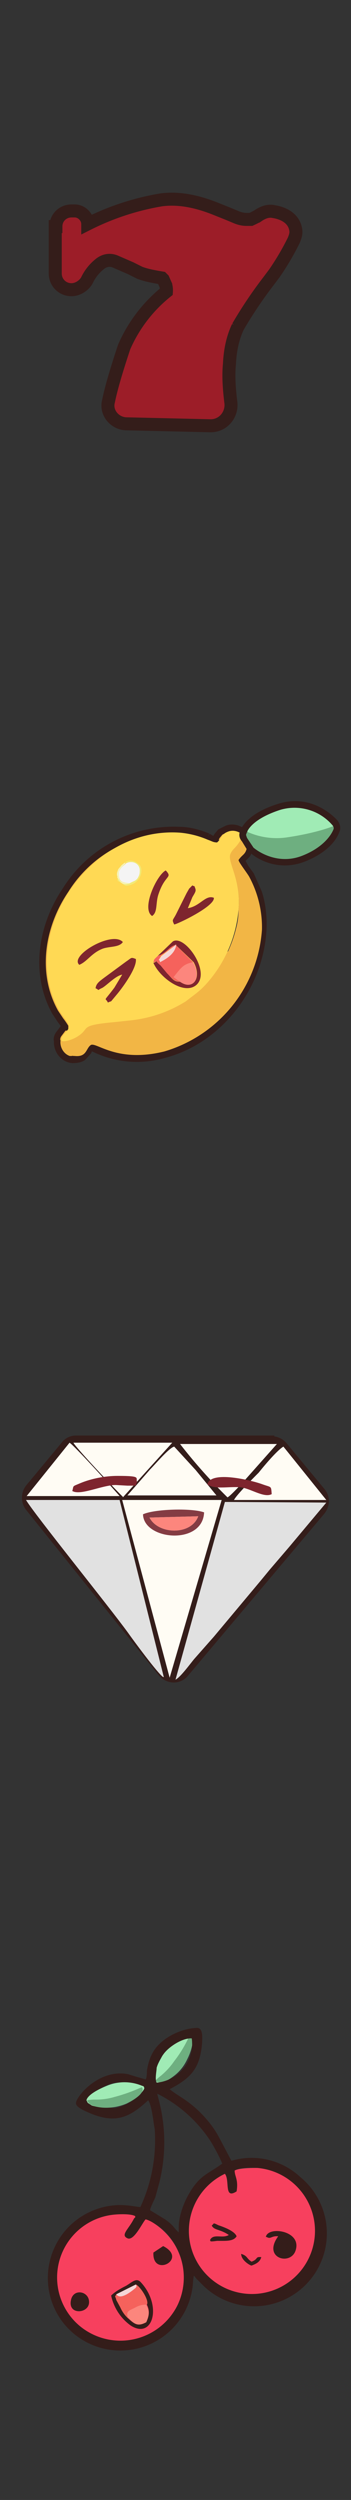 <svg xmlns="http://www.w3.org/2000/svg" fill="none" viewBox="0 0 54 384"><rect x="0" y="0" width="54" height="384" fill="#333333" stroke="none"/><g clip-path="url(#a)"><path fill="#9C1D28" stroke="#341D1A" stroke-width="2" d="M8.5 34.8V42c0 1.4 1.1 2.5 2.5 2.5 1 0 2-.7 2.4-1.5a7 7 0 0 1 1.9-2.4c.7-.6 1.6-.8 2.5-.4l2.3 1 1.4.7c.8.3 1.6.5 3.4.8l.2.2.4.9a3 3 0 0 1 .1 1 22.3 22.3 0 0 0-6.5 8.5c-1.1 3.3-2 6.3-2.4 8.3-.5 1.8 1 3.5 2.8 3.5l12.9.3c2 0 3.4-1.8 3.1-3.7-.2-1.7-.4-3.8-.2-5.8.1-2.1.5-4 1.3-5.7a66 66 0 0 1 4.7-7l.9-1.2a40.1 40.1 0 0 0 3-5.1c.2-.5.4-1 .3-1.6-.3-1.9-2.1-2.6-3.4-2.8-.9-.2-1.7.2-2.2.5l-.3.2a16.5 16.5 0 0 1-1 .5H38c-.3 0-.9 0-1.8-.4l-1.2-.5-2-.8c-2.3-.9-5.2-1.7-8.2-1.3a39.8 39.8 0 0 0-11.3 3.7c0-1-.9-2-2-2H11c-1.3 0-2.4 1-2.4 2.4Zm17.1 10Z"/><path fill="#341D1A" stroke="#341D1A" d="M41.7 221h-30c-.7 0-1.4.3-1.9 1l-5.4 6.5c-.7.9-.7 2.2 0 3.1L24.8 257c1 1.2 2.8 1.3 3.8 0l20.9-24.8c.8-1 .8-2.3 0-3.2l-5.8-7c-.5-.6-1.2-.9-2-.9Z"/><path fill="#E1E1E1" fill-rule="evenodd" d="M27 258c.8-.4 2.3-2.5 2.9-3.2l3-3.4 7.2-8.6 1.4-1.7 3-3.5 5.7-6.8-15.6-.1L27 258Zm-1.8-.4-6.8-27.2H4c1.3 2.2 12.8 16.4 15.7 20.4.7 1 4.6 6.3 5.4 6.8Z" clip-rule="evenodd"/><path fill="#FFFCF4" d="M34.2 230.4H18.8l7.3 27.3 8-27.3Z"/><path fill="#FFFCF4" fill-rule="evenodd" d="m18.9 230 7.6-8.4H11.3c.2.6 7 7.8 7.6 8.3Zm16.1 0c.4-.2 1.5-1.4 2-1.9l5.6-6.3H27.7A82 82 0 0 0 35 230Zm1 .4h14.2l-6.6-8.2c-1 .6-3 3-3.8 4-.7.7-3.4 3.4-3.8 4.2Zm-31.9-.6h14.3c-.4-.5-6.8-7.6-7.7-8.2l-6.6 8.2Zm15.5-.1h13.7l-3.2-3.9-3.3-3.6c-.8.2-2.9 2.7-3.7 3.5l-3.5 4Z" clip-rule="evenodd"/><path fill="#843C43" fill-rule="evenodd" d="M30.5 232.9c-1.1 3-6.2 2.8-7.5.2l7.5-.2Zm-8.5-.3c.1 4 9.2 4.8 9.4-.3-2-.7-7.7-.5-9.4.3Z" clip-rule="evenodd"/><path fill="#7E252E" fill-rule="evenodd" d="M31.9 228c1.2.9 3.7.2 5.4.5 1.5.3 3.4 1.6 4.5 1-.1-1.3 0-1-1.4-1.5-1.6-.6-8-2.2-8.5 0Zm-20.8 1c1.2.8 4.6-.9 6.7-.9l1.8.1c2 0 1 0 1.5-.5-.3-.7.8-1-3-1-1.9 0-4 .4-5.7 1.1-1.4.6-1 .3-1.3 1.3Z" clip-rule="evenodd"/><path fill="#FC867D" fill-rule="evenodd" d="M23 233.1c1.3 2.6 6.4 2.8 7.5-.2l-7.5.2Z" clip-rule="evenodd"/><g clip-path="url(#b)"><path fill="#A0EBB5" d="M46.8 131.8a7.9 7.9 0 0 1-8.1-1.3l-.3-.3-.8-1.2c-.2-.4-.3-.7-.2-1 .3-1.1 1.7-2.8 5.5-4 4-1.3 7.1.7 8.6 2.3.3.4.5.9.3 1.4-.5 1.1-1.9 2.9-5 4.1Z"/><path fill="#F2B645" stroke="#341D1A" d="m32 128.5.5.3-.2.4.2-.4.3.1h.3l.3-.5.5-.6 1-.5c.7-.3 1.9-.2 2.7.7.7.7.8 1.5.7 2.3m-6.3-1.8 5 3.6m-5-3.6c-1.4-.6-3-1-4.4-1a19.6 19.6 0 0 0-17.5 9.2c-3.8 5.6-4.9 12.9-1.6 18.8l.8 1.2a11.6 11.6 0 0 1 .7 1v.1c-.2 0-.3.2-.4.3l-.6.8c-.2.3-.3.7-.2 1-.1 1.4.9 2.8 2.4 2.9M32 128.5l-20.7 33.8m27-32-.5-.1h.5Zm0 0c0 .4-.1.7-.3 1l-.5.5a3 3 0 0 0-.4.4m0 0a1 1 0 0 1 0-.1m0 .1.2.2.5.9.8 1.1 1.2 2.7c.6 1.8.8 4 .7 5.7m-3.4-10.6v.2l-.5-.3h.5m0 0 3.4 10.7m0 0H40m.5 0-3-9.2.7 1 1.1 2.7c.6 1.7.8 3.9.7 5.5m.5 0H40m.5 0c-.5 8.9-6.8 17-15.2 19.2a15 15 0 0 1-11-1H14m26-18.2a20.8 20.8 0 0 1-15 18.7c-5.1 1.3-8.3 0-10-.6-.6-.3-1-.5-1.2-.4m.2.5-.2-.5m.2.5-.2-.5m.2.5c-.2 0-.3.2-.4.5l-.8.9c-.4.3-1 .4-1.7.4m2.7-2.3-.7.7c-.3.6-.7 1.1-2 1m0 0v.6m0-.5v.5"/><path fill="#FFD954" fill-rule="evenodd" d="M9.5 160c.6.2 2-.5 2.6-.9 1.8-1.2 0-1.6 5.5-2l2.8-.4a20 20 0 0 0 8.2-2.9c1-.8 1.8-1.3 2.7-2.2a19.6 19.6 0 0 0 5.4-11.9c.4-4.5-1.6-7-1.2-8.4.3-1.1 1-.9 1.9-3-.7-.7-1.6-.8-2.2-.6-1.2.4-1 1-1.8 1.7-.6 0-.8-.2-1.4-.4a14 14 0 0 0-4.3-1.1c-14.3-1-25 16-18.6 27.3.6 1 1.6 2.1 1.5 2.6 0 .5-1.5 1.4-1.1 2.1Z" clip-rule="evenodd"/><path fill="#F2B645" fill-rule="evenodd" d="M9.5 160c-.2 1 .6 2.2 2 2.2 1.9.2 1.7-1.2 2.5-1.7.9-.4 4.1 2.8 11.3 1a21 21 0 0 0 15-18.7 16.3 16.3 0 0 0-2-8.2c-.5-.8-1.6-2.2-1.6-2.5.6-.9 1.1-.8 1.3-2 0-.6 0-1.2-.6-1.8-1 2.1-1.6 1.9-2 3-.3 1.4 1.7 3.9 1.3 8.4 0 1-.1 1.9-.4 3-.8 3.2-2.5 6.4-5 8.9-.9.9-1.7 1.4-2.6 2.2-.7.5-1.4.8-2 1.1a21 21 0 0 1-6.3 1.8l-2.8.3c-5.5.5-3.7.9-5.5 2.1-.5.4-2 1-2.6.8Z" clip-rule="evenodd"/><path fill="#F4F4F4" fill-rule="evenodd" d="M19.4 132.6c-.5.5-.7.5-1.1 1.3v.6c0 1.2 1.1 1 1.6 1.2.7-.4.8-.3 1.2-.7.3-.4.5-1 .4-1.4 0-1.2-1.5-1.4-2.1-1Z" clip-rule="evenodd"/><path fill="#F2EA77" fill-rule="evenodd" d="M19.2 132.5h.2c.6-.3 2-.1 2.1 1.1 0 .4 0 1-.4 1.4-.4.4-.5.3-1.2.7-1 .4-1.4-.2-1.8-1v.6l.7.4c.5.4.6.4 1 .3 2-.4 2.4-2.7 1.5-3.3-.5-.4-1.3-.8-2.1-.2Z" clip-rule="evenodd"/><path fill="#F5F3B7" fill-rule="evenodd" d="M18 134.7c.5.8.8 1.4 1.9 1-.5-.2-1.7 0-1.6-1.2v-.6c.4-.8.6-.8 1-1.3l-.1-.1-.5.4-.5.6c-.2.5-.3.8-.1 1.2Z" clip-rule="evenodd"/><path fill="#7E252E" fill-rule="evenodd" d="M14.7 151.8c.7.3.1.4.9 0 .6-.2 2.1-1.9 3.2-2.1l-1.2 2c-1.8 2.4-1.4 1.4-1 2.3l.2-.1.3-.1 1-1.2c.9-1.1 3-4 2.8-5.3-.8-.3-.6-.2-1.5.4l-3.4 2.5c-.8.6-1.2.9-1.3 1.6Zm12.1-9.8c.4 0 6.3-2.8 6.1-4.1-1.3-.5-2.1 1.3-4 1.6l.7-1.7c.6-1 .6-1 .3-1.7-.5 0 0-.4-.8.4l-.4.7-1.6 3.2c-.5 1-.7.8-.3 1.6Z" clip-rule="evenodd"/><path fill="#F5625C" fill-rule="evenodd" d="m27.7 150.8-1-.7c1.2-1.5 1.5-2 3-2.3l-2.6-2.6c-.2 1.3-1.5 2.1-2.5 2.6 0-.7-.5.2.2-1l2.3-1.7c-1.2.3-1.4 1.3-2.8 1.7-.7.7-.5.4-.7 1 .9-.2 0-.5 1 .5l1.1 1.2c.8.8 1 1.2 2 1.3Z" clip-rule="evenodd"/><path fill="#7E252E" fill-rule="evenodd" d="m27 145 .1.2 2.7 2.6c1.3 2.4-.1 4.4-2.1 3-1 0-1.2-.5-2-1.3l-1-1.2c-1.2-1-.2-.7-1.1-.4 1 2.3 4.7 5 6.6 3.4 2.3-2-1.8-7.8-3.6-6.7l-2.3 2.2c1.4-.4 1.6-1.4 2.8-1.7Z" clip-rule="evenodd"/><path fill="#FC867D" fill-rule="evenodd" d="M27.7 150.8c2 1.4 3.4-.6 2-3-1.5.3-1.8.8-3 2.3l1 .7Z" clip-rule="evenodd"/><path fill="#7E252E" fill-rule="evenodd" d="M12.2 148.2c1.2-.5 1.8-1.7 3.4-2.4 1.1-.5 2.7-.2 3.3-1.1-1.6-1.8-8.3 2.1-6.7 3.5Zm11.2-7.5c.9-.6.5-2 1-3.4 1-3 2.2-2.4 1.1-3.6-1.4.7-3.8 5.9-2.1 7Z" clip-rule="evenodd"/><path fill="#F4D7D8" fill-rule="evenodd" d="M27.1 145.2v-.1l-2.3 1.8c-.7 1.1-.2.2-.2.9 1-.5 2.3-1.3 2.5-2.6Z" clip-rule="evenodd"/><path fill="#6EAF80" fill-rule="evenodd" d="M38.7 130.5a7.9 7.9 0 0 0 8.1 1.3c3.1-1.2 4.5-3 5-4.1v-1c-1.7.7-4.2 1.4-7.5 1.9a11 11 0 0 1-5.7-.6 4 4 0 0 0-1.1-.3l-.1.2c-.1.4 0 .7.2 1l.8 1.3.3.3Z" clip-rule="evenodd"/><path fill="#341D1A" fill-rule="evenodd" d="M42.7 123.5c4.3-1.4 7.6.8 9.2 2.5.4.5.6 1.2.3 1.8-.5 1.4-2 3.2-5.2 4.5-4 1.6-7.3-.2-8.6-1.4l-.4-.4.4-.3-.4.3-.8-1.3c-.3-.3-.5-.9-.3-1.4l.5.1-.5-.1c.4-1.3 2-3.1 5.8-4.3Zm8.4 3.2a7.7 7.7 0 0 0-8-2.3c-3.7 1.2-5 2.8-5.2 3.7-.1.1 0 .3.1.6l.8 1.2.2.3-.3.3.3-.3c1.2 1 4.2 2.6 7.6 1.2 3-1.2 4.3-3 4.7-4 .1-.2 0-.5-.2-.7Z" clip-rule="evenodd"/></g><g clip-path="url(#c)"><path fill="#A0EBB5" d="M28.8 316.3a7 7 0 0 1-3.9 3.6h-.7l-.4-.1c-.2-.5-.2-1.6 1-3.7a7 7 0 0 1 4.2-3.5c.3 0 .5 0 .5.2.2.5.2 1.7-.7 3.5Z"/><path fill="#6EAF80" fill-rule="evenodd" d="M25.2 319.8c1-.4 2.6-1.5 3.6-3.5a7 7 0 0 0 .8-2.8c0-.4-.2-.6-.5-.7a19 19 0 0 1-2.3 3.8 11 11 0 0 1-2 2.2 8 8 0 0 0-1 .9l1 .2.4-.1Z" clip-rule="evenodd"/><path fill="#341D1A" fill-rule="evenodd" d="M36.4 336.6c.3-1.8-.3-2.3-.3-3.2.7-.5 2.7-.5 3.5-.4a9.7 9.7 0 1 1-5 .9c.8 1-.2 4 1.8 2.7Zm-15.6 3.8c0 .5 0 0-.2.4-.8 1.6-2.1 2.5-1 3 1 .5 2.3-2.4 2.8-2.9a9 9 0 0 1 3 1.9 10 10 0 0 1 1.9 11.3 9.8 9.8 0 0 1-14.9 3.2 9.7 9.7 0 0 1 5-17.1c.7-.1 2.7-.2 3.4.2Zm13.3-8c-2.2 1.6-3.4 1.7-5.1 4.7-.8 1.4-1.5 3.4-1.5 5v.8c-.8-.7-.7-1-2.1-2l-2.3-1.4c0-.4.6-1.5.8-2l.6-2.2c1.9-7.6-.3-13.2-.3-13.7a21 21 0 0 1 8 7c.5.7 1.8 3.1 2 3.8Zm-10-12.5c-.3-.5 0-1.8 0-2.3.2-.6.5-1.4 1-2 .8-1.2 3-2.6 4.4-2.5a6 6 0 0 1-5.4 6.8Zm-10.6 2.7c.6-1.2 3-2.6 4.3-2.7 1.3-.1 3.3.3 4.3 1-.5 1.3-3 2.7-4.4 2.9-1.2 0-3.6-.5-4.2-1.2Zm16.2 27.8.1-.8h.1l.3.4.3.3.5.5a11.2 11.2 0 1 0 15.2-16.4 11 11 0 0 0-10.6-2.5l-1.9-3.6c-.7-1.3-1.4-2.2-2.3-3.2-2.3-2.5-4-3.1-5.3-4.2 3.5-1.8 4.7-3.4 5-7.2 0-.7.2-2.4-1-2.2-2 .1-4.5 1.2-5.9 2.8-.9 1-1.4 2.4-1.6 3.8 0 .2 0 1.1-.2 1.3L21 319l-1.3-.4c-4.6-.9-8.2 3.7-8 4.5 0 .7 2 1.4 2.4 1.6 3.8 1.5 5.9.5 8.7-2.1.6.9.8 3.5 1 4.4a24.5 24.5 0 0 1-2.2 12c-.6 0-1.6-.3-3.2-.3A11.2 11.2 0 0 0 9.9 357a11.2 11.2 0 0 0 19.8-6.5Z" clip-rule="evenodd"/><path fill="#A0EBB5" d="M19.4 323a7 7 0 0 1-5.3.4l-.6-.4-.2-.4c.1-.5.9-1.3 3.1-2.2a7 7 0 0 1 5.5 0c.2 0 .3.2.3.4-.2.5-1 1.4-2.8 2.3Z"/><path fill="#6EAF80" fill-rule="evenodd" d="M14.5 323.5c.9.3 2.9.5 5-.4 1.2-.6 2-1.2 2.3-1.7.2-.3.2-.6 0-.8-.9.4-2.3 1-4.2 1.5-1 .3-2 .4-2.8.4a8 8 0 0 0-1.4.1c.1.3.3.5.6.7l.5.2Z" clip-rule="evenodd"/><path fill="#F7405E" fill-rule="evenodd" d="M36.4 336.6c-2 1.3-1-1.7-1.8-2.7a9.7 9.7 0 1 0 5-.9c-.8 0-2.8 0-3.5.4 0 .9.6 1.4.3 3.2Zm-15.6 3.8c-.7-.4-2.7-.3-3.5-.2a9.7 9.7 0 0 0-5 17.1 9.8 9.8 0 0 0 15-3.2 9.8 9.8 0 0 0-2-11.3c-.7-.7-2-1.7-2.9-1.9-.5.5-1.8 3.4-2.8 2.9-1.1-.5.2-1.4 1-3 .3-.4.2 0 .2-.4Z" clip-rule="evenodd"/><path fill="#341D1A" fill-rule="evenodd" d="M19.7 356a5 5 0 0 1-1.2-1.6l-.6-1.1c-.2-.8-.3-.3 0-.9l3-1.5c.7.3 2 2.5 1.7 3.1.5 1 .3 1.8-.1 2.7-1.3.7-1.8.3-2.8-.6Zm-2.6-3.4a7.6 7.6 0 0 0 3 4.6c3.4 2.2 4.9-3 1.6-6.6-.7-.8-1.3-.1-2.3.5-.8.4-1.7.9-2.3 1.5Z" clip-rule="evenodd"/><path fill="#F5625C" fill-rule="evenodd" d="M19.7 356c-.3-.9-.1-1 1-1.5.7-.4 1.2-.4 1.9-.5.4-.6-1-2.8-1.7-3.1.2.5.2 0 0 .5-.6.5-2.4 2-3 1-.3.6-.2 0 0 .9l.6 1.1a5 5 0 0 0 1.2 1.7Z" clip-rule="evenodd"/><path fill="#FC867D" fill-rule="evenodd" d="M19.7 356c1 1 1.5 1.4 2.8.7.4-.9.6-1.6 0-2.7-.6 0-1.1.1-1.8.5-1.1.5-1.3.6-1 1.6Z" clip-rule="evenodd"/><path fill="#341D1A" fill-rule="evenodd" d="M13.7 353.7c.1-1.8-2.5-2.3-2.8-.3-.4 2.2 2.7 2 2.8.3Zm9.9-7.7c-.2 3.9 5.4 1 1.5-1l-1.5 1Z" clip-rule="evenodd"/><path fill="#F4D7D8" fill-rule="evenodd" d="m20.9 350.9-3 1.5c.6 1 2.4-.5 3-1 .2-.5.2 0 0-.5Z" clip-rule="evenodd"/><path fill="#341D1A" fill-rule="evenodd" d="M41 343.6c.7.4.7-.2 1.8-.1-2.5 3.4 2 4.6 2.7 2.1.9-3-4.3-3.7-4.6-2Zm-8.4-1.7c.4.7 1.3.5 2.6 1.4-1 .6-2.4-.3-2.9.8.2.1-.3.3 1.1.1 1.4 0 2.5.1 3-.7-.3-.8-1.9-1.4-2.8-1.7-1-.5-.6-.2-1 0Zm6.1 5.5c-.8-.5-.6-.9-1.6-1.2 0 1 1.4 1.8 1.6 1.8.8-.3 1.3-.6 1.5-1.3-1-.1-.4.3-1.5.7Z" clip-rule="evenodd"/></g></g><defs><clipPath id="a"><path fill="#fff" d="M0 0h54v384H0z"/></clipPath><clipPath id="b"><rect width="54" height="96" y="96" fill="#fff" rx="11"/></clipPath><clipPath id="c"><rect width="54" height="96" y="288" fill="#fff" rx="11"/></clipPath></defs></svg>